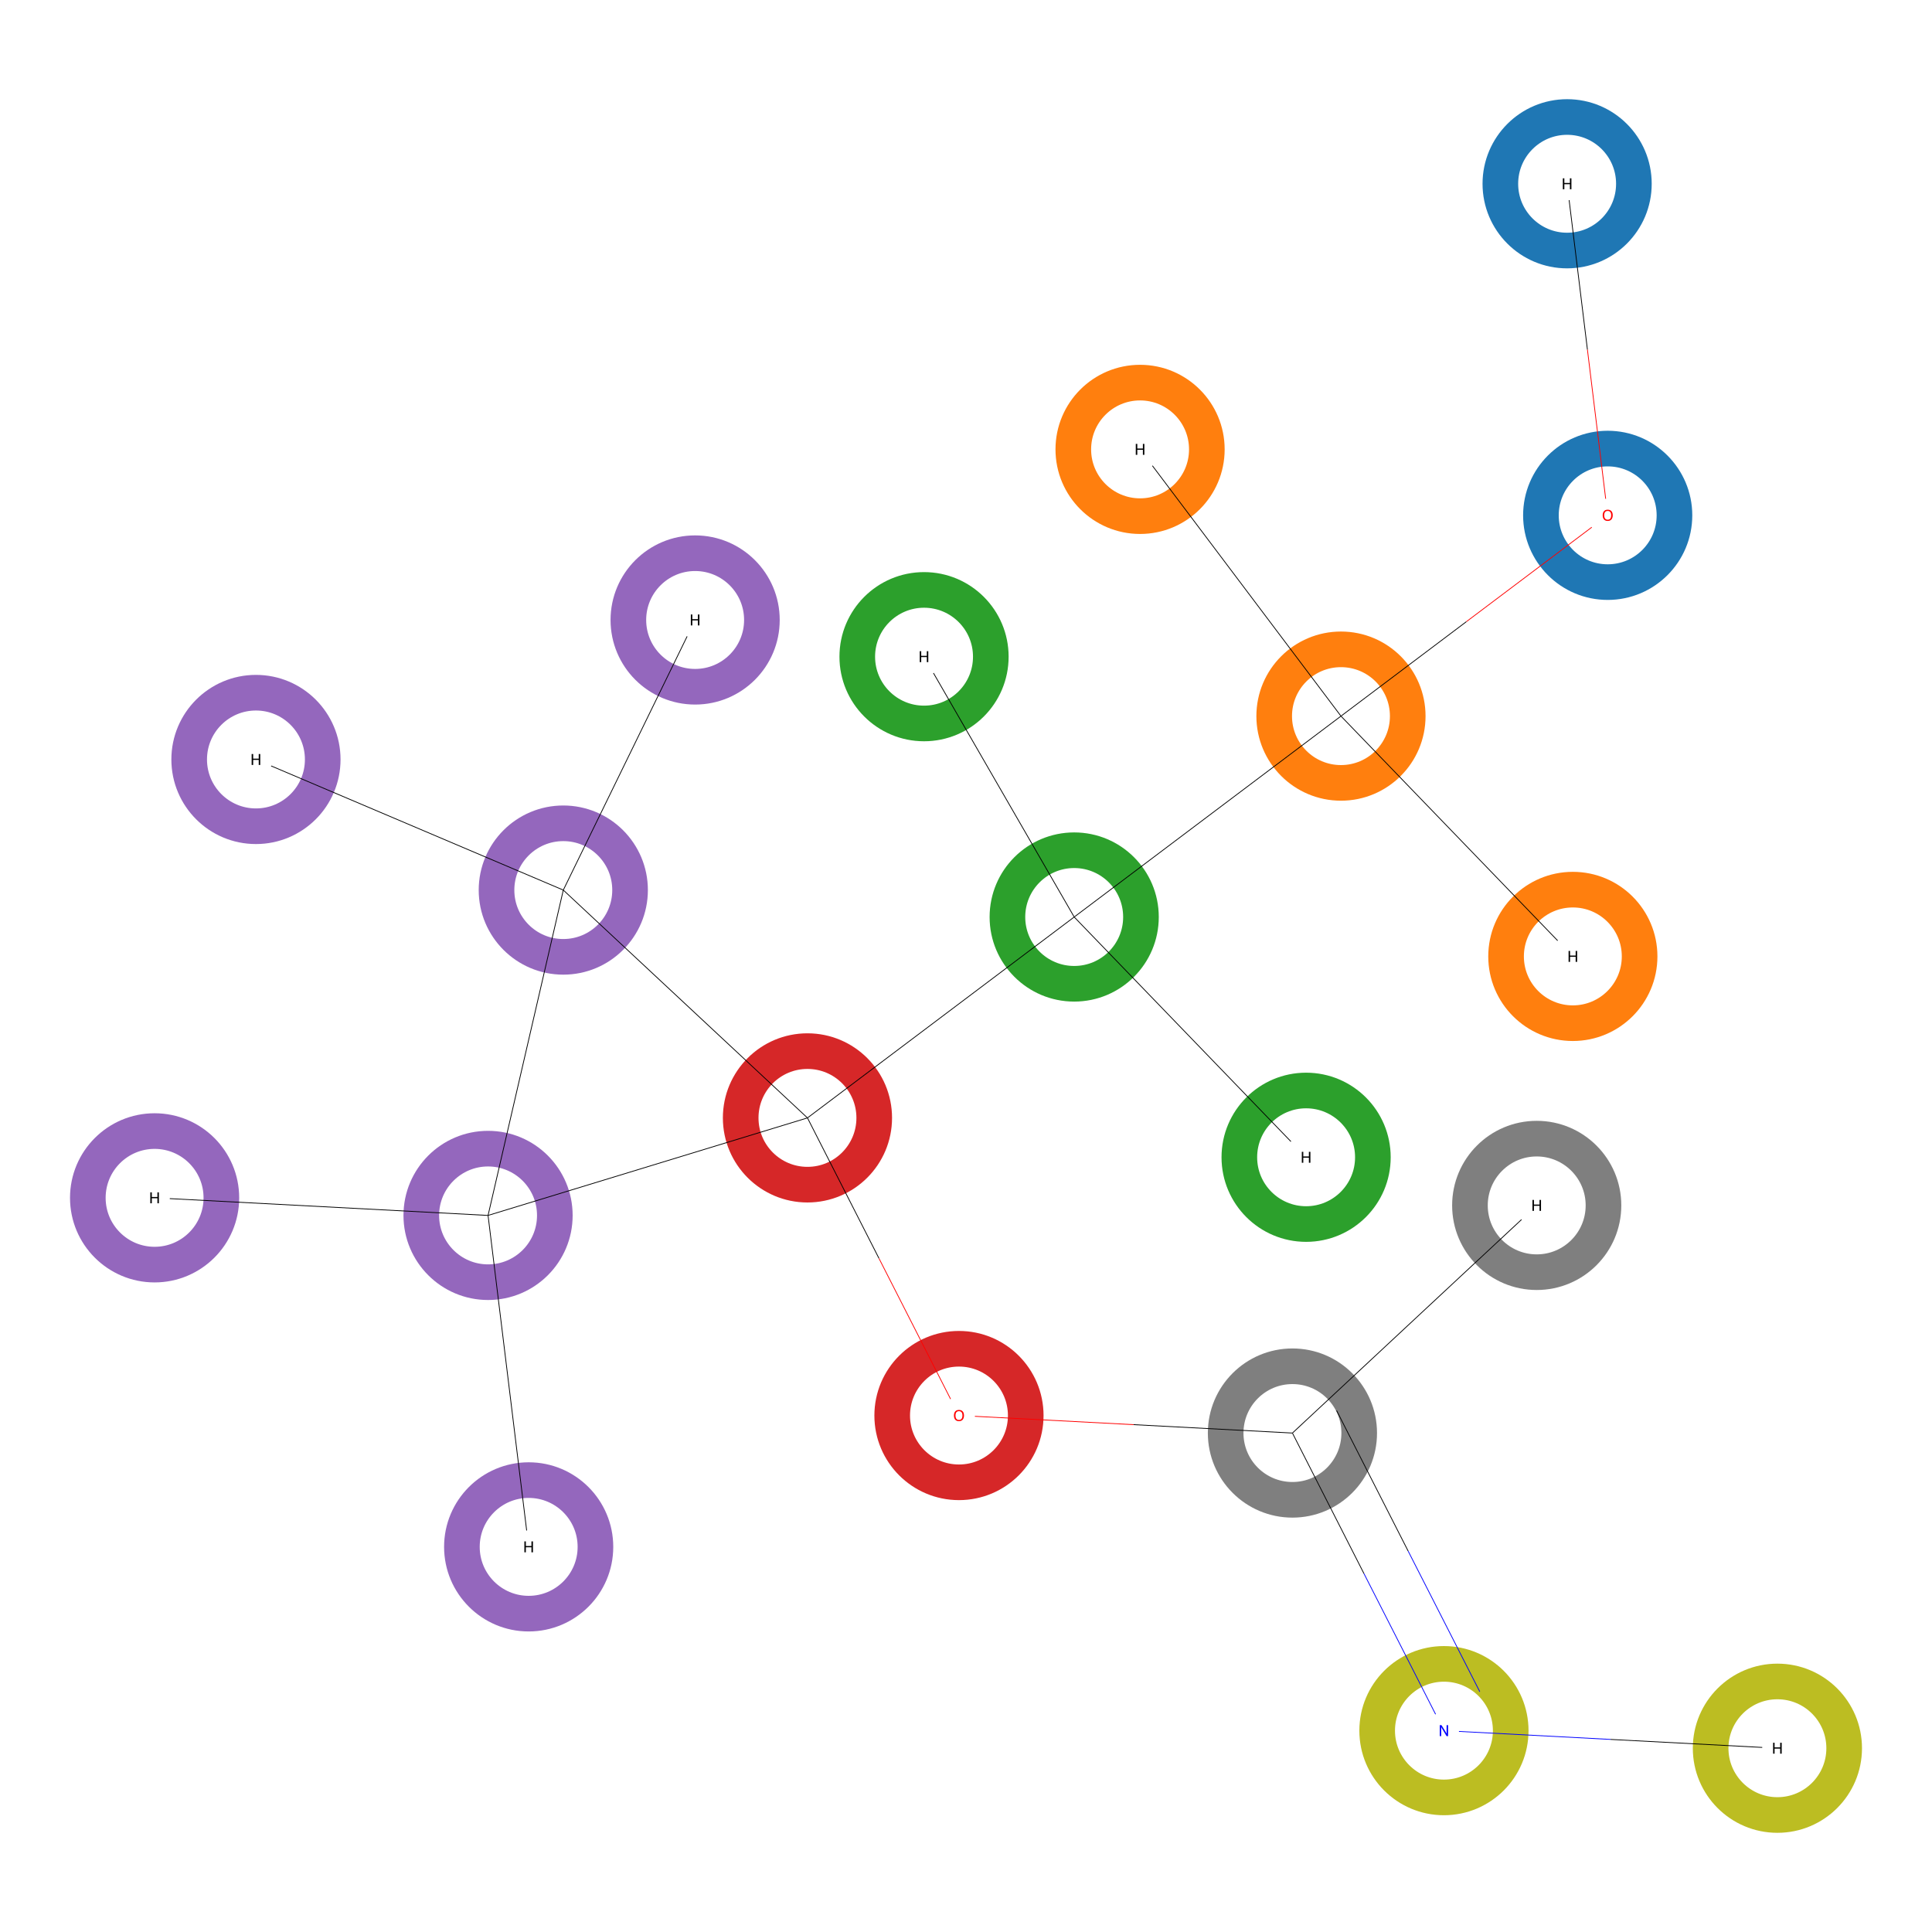 <?xml version='1.0' encoding='iso-8859-1'?>
<svg version='1.1' baseProfile='full'
              xmlns='http://www.w3.org/2000/svg'
                      xmlns:rdkit='http://www.rdkit.org/xml'
                      xmlns:xlink='http://www.w3.org/1999/xlink'
                  xml:space='preserve'
width='5000px' height='5000px' viewBox='0 0 5000 5000'>
<!-- END OF HEADER -->
<rect style='opacity:1.0;fill:#FFFFFF;stroke:none' width='5000.0' height='5000.0' x='0.0' y='0.0'> </rect>
<ellipse cx='4160.7' cy='1333.7' rx='172.8' ry='172.8' class='atom-0'  style='fill:none;stroke:#1F77B4;stroke-width:92.2px;stroke-linecap:butt;stroke-linejoin:miter;stroke-opacity:1' />
<ellipse cx='3470.4' cy='1853.3' rx='172.8' ry='172.8' class='atom-1'  style='fill:none;stroke:#FF7F0E;stroke-width:92.2px;stroke-linecap:butt;stroke-linejoin:miter;stroke-opacity:1' />
<ellipse cx='2780.0' cy='2373.2' rx='172.8' ry='172.8' class='atom-2'  style='fill:none;stroke:#2CA02C;stroke-width:92.2px;stroke-linecap:butt;stroke-linejoin:miter;stroke-opacity:1' />
<ellipse cx='2089.7' cy='2893.1' rx='172.8' ry='172.8' class='atom-3'  style='fill:none;stroke:#D62728;stroke-width:92.2px;stroke-linecap:butt;stroke-linejoin:miter;stroke-opacity:1' />
<ellipse cx='1457.8' cy='2303.5' rx='172.8' ry='172.8' class='atom-4'  style='fill:none;stroke:#9467BD;stroke-width:92.2px;stroke-linecap:butt;stroke-linejoin:miter;stroke-opacity:1' />
<ellipse cx='1263.1' cy='3145.5' rx='172.8' ry='172.8' class='atom-5'  style='fill:none;stroke:#9467BD;stroke-width:92.2px;stroke-linecap:butt;stroke-linejoin:miter;stroke-opacity:1' />
<ellipse cx='2481.8' cy='3663.4' rx='172.8' ry='172.8' class='atom-6'  style='fill:none;stroke:#D62728;stroke-width:92.2px;stroke-linecap:butt;stroke-linejoin:miter;stroke-opacity:1' />
<ellipse cx='3344.8' cy='3708.7' rx='172.8' ry='172.8' class='atom-7'  style='fill:none;stroke:#7F7F7F;stroke-width:92.2px;stroke-linecap:butt;stroke-linejoin:miter;stroke-opacity:1' />
<ellipse cx='3736.9' cy='4478.9' rx='172.8' ry='172.8' class='atom-8'  style='fill:none;stroke:#BCBD22;stroke-width:92.2px;stroke-linecap:butt;stroke-linejoin:miter;stroke-opacity:1' />
<ellipse cx='4055.7' cy='475.6' rx='172.8' ry='172.8' class='atom-9'  style='fill:none;stroke:#1F77B4;stroke-width:92.2px;stroke-linecap:butt;stroke-linejoin:miter;stroke-opacity:1' />
<ellipse cx='2950.5' cy='1163.0' rx='172.8' ry='172.8' class='atom-10'  style='fill:none;stroke:#FF7F0E;stroke-width:92.2px;stroke-linecap:butt;stroke-linejoin:miter;stroke-opacity:1' />
<ellipse cx='4070.5' cy='2475.2' rx='172.8' ry='172.8' class='atom-11'  style='fill:none;stroke:#FF7F0E;stroke-width:92.2px;stroke-linecap:butt;stroke-linejoin:miter;stroke-opacity:1' />
<ellipse cx='3380.2' cy='2995.0' rx='172.8' ry='172.8' class='atom-12'  style='fill:none;stroke:#2CA02C;stroke-width:92.2px;stroke-linecap:butt;stroke-linejoin:miter;stroke-opacity:1' />
<ellipse cx='2391.4' cy='1699.5' rx='172.8' ry='172.8' class='atom-13'  style='fill:none;stroke:#2CA02C;stroke-width:92.2px;stroke-linecap:butt;stroke-linejoin:miter;stroke-opacity:1' />
<ellipse cx='662.4' cy='1965.5' rx='172.8' ry='172.8' class='atom-14'  style='fill:none;stroke:#9467BD;stroke-width:92.2px;stroke-linecap:butt;stroke-linejoin:miter;stroke-opacity:1' />
<ellipse cx='1799.0' cy='1604.5' rx='172.8' ry='172.8' class='atom-15'  style='fill:none;stroke:#9467BD;stroke-width:92.2px;stroke-linecap:butt;stroke-linejoin:miter;stroke-opacity:1' />
<ellipse cx='1368.2' cy='4003.3' rx='172.8' ry='172.8' class='atom-16'  style='fill:none;stroke:#9467BD;stroke-width:92.2px;stroke-linecap:butt;stroke-linejoin:miter;stroke-opacity:1' />
<ellipse cx='400.1' cy='3100.0' rx='172.8' ry='172.8' class='atom-17'  style='fill:none;stroke:#9467BD;stroke-width:92.2px;stroke-linecap:butt;stroke-linejoin:miter;stroke-opacity:1' />
<ellipse cx='3977.0' cy='3119.6' rx='172.8' ry='172.8' class='atom-18'  style='fill:none;stroke:#7F7F7F;stroke-width:92.2px;stroke-linecap:butt;stroke-linejoin:miter;stroke-opacity:1' />
<ellipse cx='4599.9' cy='4524.4' rx='172.8' ry='172.8' class='atom-19'  style='fill:none;stroke:#BCBD22;stroke-width:92.2px;stroke-linecap:butt;stroke-linejoin:miter;stroke-opacity:1' />
<path class='bond-0 atom-0 atom-1' d='M 4119.5,1364.5 L 3794.9,1608.9' style='fill:none;fill-rule:evenodd;stroke:#FF0000;stroke-width:2.0px;stroke-linecap:butt;stroke-linejoin:miter;stroke-opacity:1' />
<path class='bond-0 atom-0 atom-1' d='M 3794.9,1608.9 L 3470.4,1853.3' style='fill:none;fill-rule:evenodd;stroke:#000000;stroke-width:2.0px;stroke-linecap:butt;stroke-linejoin:miter;stroke-opacity:1' />
<path class='bond-1 atom-0 atom-9' d='M 4155.5,1290.9 L 4108.2,904.5' style='fill:none;fill-rule:evenodd;stroke:#FF0000;stroke-width:2.0px;stroke-linecap:butt;stroke-linejoin:miter;stroke-opacity:1' />
<path class='bond-1 atom-0 atom-9' d='M 4108.2,904.5 L 4060.9,518.0' style='fill:none;fill-rule:evenodd;stroke:#000000;stroke-width:2.0px;stroke-linecap:butt;stroke-linejoin:miter;stroke-opacity:1' />
<path class='bond-2 atom-1 atom-2' d='M 3470.4,1853.3 L 2780.0,2373.2' style='fill:none;fill-rule:evenodd;stroke:#000000;stroke-width:2.0px;stroke-linecap:butt;stroke-linejoin:miter;stroke-opacity:1' />
<path class='bond-3 atom-1 atom-10' d='M 3470.4,1853.3 L 2982.4,1205.3' style='fill:none;fill-rule:evenodd;stroke:#000000;stroke-width:2.0px;stroke-linecap:butt;stroke-linejoin:miter;stroke-opacity:1' />
<path class='bond-4 atom-1 atom-11' d='M 3470.4,1853.3 L 4031.2,2434.4' style='fill:none;fill-rule:evenodd;stroke:#000000;stroke-width:2.0px;stroke-linecap:butt;stroke-linejoin:miter;stroke-opacity:1' />
<path class='bond-5 atom-2 atom-3' d='M 2780.0,2373.2 L 2089.7,2893.1' style='fill:none;fill-rule:evenodd;stroke:#000000;stroke-width:2.0px;stroke-linecap:butt;stroke-linejoin:miter;stroke-opacity:1' />
<path class='bond-6 atom-2 atom-12' d='M 2780.0,2373.2 L 3340.9,2954.3' style='fill:none;fill-rule:evenodd;stroke:#000000;stroke-width:2.0px;stroke-linecap:butt;stroke-linejoin:miter;stroke-opacity:1' />
<path class='bond-7 atom-2 atom-13' d='M 2780.0,2373.2 L 2415.8,1741.9' style='fill:none;fill-rule:evenodd;stroke:#000000;stroke-width:2.0px;stroke-linecap:butt;stroke-linejoin:miter;stroke-opacity:1' />
<path class='bond-8 atom-3 atom-4' d='M 2089.7,2893.1 L 1457.8,2303.5' style='fill:none;fill-rule:evenodd;stroke:#000000;stroke-width:2.0px;stroke-linecap:butt;stroke-linejoin:miter;stroke-opacity:1' />
<path class='bond-9 atom-3 atom-5' d='M 2089.7,2893.1 L 1263.1,3145.5' style='fill:none;fill-rule:evenodd;stroke:#000000;stroke-width:2.0px;stroke-linecap:butt;stroke-linejoin:miter;stroke-opacity:1' />
<path class='bond-10 atom-3 atom-6' d='M 2089.7,2893.1 L 2274.9,3256.9' style='fill:none;fill-rule:evenodd;stroke:#000000;stroke-width:2.0px;stroke-linecap:butt;stroke-linejoin:miter;stroke-opacity:1' />
<path class='bond-10 atom-3 atom-6' d='M 2274.9,3256.9 L 2460.1,3620.7' style='fill:none;fill-rule:evenodd;stroke:#FF0000;stroke-width:2.0px;stroke-linecap:butt;stroke-linejoin:miter;stroke-opacity:1' />
<path class='bond-11 atom-4 atom-5' d='M 1457.8,2303.5 L 1263.1,3145.5' style='fill:none;fill-rule:evenodd;stroke:#000000;stroke-width:2.0px;stroke-linecap:butt;stroke-linejoin:miter;stroke-opacity:1' />
<path class='bond-12 atom-4 atom-14' d='M 1457.8,2303.5 L 701.7,1982.2' style='fill:none;fill-rule:evenodd;stroke:#000000;stroke-width:2.0px;stroke-linecap:butt;stroke-linejoin:miter;stroke-opacity:1' />
<path class='bond-13 atom-4 atom-15' d='M 1457.8,2303.5 L 1778.3,1646.9' style='fill:none;fill-rule:evenodd;stroke:#000000;stroke-width:2.0px;stroke-linecap:butt;stroke-linejoin:miter;stroke-opacity:1' />
<path class='bond-14 atom-5 atom-16' d='M 1263.1,3145.5 L 1363.0,3960.9' style='fill:none;fill-rule:evenodd;stroke:#000000;stroke-width:2.0px;stroke-linecap:butt;stroke-linejoin:miter;stroke-opacity:1' />
<path class='bond-15 atom-5 atom-17' d='M 1263.1,3145.5 L 439.4,3102.0' style='fill:none;fill-rule:evenodd;stroke:#000000;stroke-width:2.0px;stroke-linecap:butt;stroke-linejoin:miter;stroke-opacity:1' />
<path class='bond-16 atom-6 atom-7' d='M 2523.0,3665.4 L 2933.9,3687.0' style='fill:none;fill-rule:evenodd;stroke:#FF0000;stroke-width:2.0px;stroke-linecap:butt;stroke-linejoin:miter;stroke-opacity:1' />
<path class='bond-16 atom-6 atom-7' d='M 2933.9,3687.0 L 3344.8,3708.7' style='fill:none;fill-rule:evenodd;stroke:#000000;stroke-width:2.0px;stroke-linecap:butt;stroke-linejoin:miter;stroke-opacity:1' />
<path class='bond-17 atom-7 atom-8' d='M 3344.8,3708.7 L 3530.0,4072.6' style='fill:none;fill-rule:evenodd;stroke:#000000;stroke-width:2.0px;stroke-linecap:butt;stroke-linejoin:miter;stroke-opacity:1' />
<path class='bond-17 atom-7 atom-8' d='M 3530.0,4072.6 L 3715.3,4436.5' style='fill:none;fill-rule:evenodd;stroke:#0000FF;stroke-width:2.0px;stroke-linecap:butt;stroke-linejoin:miter;stroke-opacity:1' />
<path class='bond-17 atom-7 atom-8' d='M 3459.1,3650.5 L 3644.4,4014.4' style='fill:none;fill-rule:evenodd;stroke:#000000;stroke-width:2.0px;stroke-linecap:butt;stroke-linejoin:miter;stroke-opacity:1' />
<path class='bond-17 atom-7 atom-8' d='M 3644.4,4014.4 L 3829.7,4378.2' style='fill:none;fill-rule:evenodd;stroke:#0000FF;stroke-width:2.0px;stroke-linecap:butt;stroke-linejoin:miter;stroke-opacity:1' />
<path class='bond-18 atom-7 atom-18' d='M 3344.8,3708.7 L 3937.7,3156.2' style='fill:none;fill-rule:evenodd;stroke:#000000;stroke-width:2.0px;stroke-linecap:butt;stroke-linejoin:miter;stroke-opacity:1' />
<path class='bond-19 atom-8 atom-19' d='M 3775.8,4480.9 L 4168.2,4501.6' style='fill:none;fill-rule:evenodd;stroke:#0000FF;stroke-width:2.0px;stroke-linecap:butt;stroke-linejoin:miter;stroke-opacity:1' />
<path class='bond-19 atom-8 atom-19' d='M 4168.2,4501.6 L 4560.6,4522.3' style='fill:none;fill-rule:evenodd;stroke:#000000;stroke-width:2.0px;stroke-linecap:butt;stroke-linejoin:miter;stroke-opacity:1' />
<path class='atom-0' d='M 4147.7 1333.5
Q 4147.7 1326.7, 4151.1 1322.9
Q 4154.5 1319.1, 4160.7 1319.1
Q 4167.0 1319.1, 4170.4 1322.9
Q 4173.7 1326.7, 4173.7 1333.5
Q 4173.7 1340.4, 4170.3 1344.3
Q 4166.9 1348.2, 4160.7 1348.2
Q 4154.5 1348.2, 4151.1 1344.3
Q 4147.7 1340.4, 4147.7 1333.5
M 4160.7 1345.0
Q 4165.1 1345.0, 4167.4 1342.1
Q 4169.7 1339.2, 4169.7 1333.5
Q 4169.7 1328.0, 4167.4 1325.2
Q 4165.1 1322.3, 4160.7 1322.3
Q 4156.4 1322.3, 4154.1 1325.1
Q 4151.7 1327.9, 4151.7 1333.5
Q 4151.7 1339.2, 4154.1 1342.1
Q 4156.4 1345.0, 4160.7 1345.0
' fill='#FF0000'/>
<path class='atom-6' d='M 2468.8 3663.3
Q 2468.8 3656.5, 2472.1 3652.7
Q 2475.5 3648.9, 2481.8 3648.9
Q 2488.0 3648.9, 2491.4 3652.7
Q 2494.8 3656.5, 2494.8 3663.3
Q 2494.8 3670.2, 2491.4 3674.1
Q 2488.0 3678.0, 2481.8 3678.0
Q 2475.5 3678.0, 2472.1 3674.1
Q 2468.8 3670.2, 2468.8 3663.3
M 2481.8 3674.8
Q 2486.1 3674.8, 2488.4 3671.9
Q 2490.8 3669.0, 2490.8 3663.3
Q 2490.8 3657.7, 2488.4 3654.9
Q 2486.1 3652.1, 2481.8 3652.1
Q 2477.4 3652.1, 2475.1 3654.9
Q 2472.8 3657.7, 2472.8 3663.3
Q 2472.8 3669.0, 2475.1 3671.9
Q 2477.4 3674.8, 2481.8 3674.8
' fill='#FF0000'/>
<path class='atom-8' d='M 3730.6 4464.7
L 3739.9 4479.7
Q 3740.8 4481.2, 3742.3 4483.9
Q 3743.8 4486.5, 3743.8 4486.7
L 3743.8 4464.7
L 3747.6 4464.7
L 3747.6 4493.0
L 3743.7 4493.0
L 3733.8 4476.6
Q 3732.6 4474.7, 3731.4 4472.5
Q 3730.2 4470.3, 3729.8 4469.6
L 3729.8 4493.0
L 3726.1 4493.0
L 3726.1 4464.7
L 3730.6 4464.7
' fill='#0000FF'/>
<path class='atom-9' d='M 4044.6 461.5
L 4048.5 461.5
L 4048.5 473.5
L 4062.9 473.5
L 4062.9 461.5
L 4066.8 461.5
L 4066.8 489.8
L 4062.9 489.8
L 4062.9 476.7
L 4048.5 476.7
L 4048.5 489.8
L 4044.6 489.8
L 4044.6 461.5
' fill='#000000'/>
<path class='atom-10' d='M 2939.4 1148.8
L 2943.3 1148.8
L 2943.3 1160.8
L 2957.8 1160.8
L 2957.8 1148.8
L 2961.6 1148.8
L 2961.6 1177.1
L 2957.8 1177.1
L 2957.8 1164.0
L 2943.3 1164.0
L 2943.3 1177.1
L 2939.4 1177.1
L 2939.4 1148.8
' fill='#000000'/>
<path class='atom-11' d='M 4059.5 2461.0
L 4063.3 2461.0
L 4063.3 2473.0
L 4077.8 2473.0
L 4077.8 2461.0
L 4081.6 2461.0
L 4081.6 2489.3
L 4077.8 2489.3
L 4077.8 2476.2
L 4063.3 2476.2
L 4063.3 2489.3
L 4059.5 2489.3
L 4059.5 2461.0
' fill='#000000'/>
<path class='atom-12' d='M 3369.1 2980.9
L 3372.9 2980.9
L 3372.9 2992.9
L 3387.4 2992.9
L 3387.4 2980.9
L 3391.3 2980.9
L 3391.3 3009.2
L 3387.4 3009.2
L 3387.4 2996.1
L 3372.9 2996.1
L 3372.9 3009.2
L 3369.1 3009.2
L 3369.1 2980.9
' fill='#000000'/>
<path class='atom-13' d='M 2380.3 1685.3
L 2384.1 1685.3
L 2384.1 1697.3
L 2398.6 1697.3
L 2398.6 1685.3
L 2402.4 1685.3
L 2402.4 1713.6
L 2398.6 1713.6
L 2398.6 1700.5
L 2384.1 1700.5
L 2384.1 1713.6
L 2380.3 1713.6
L 2380.3 1685.3
' fill='#000000'/>
<path class='atom-14' d='M 651.3 1951.4
L 655.2 1951.4
L 655.2 1963.4
L 669.6 1963.4
L 669.6 1951.4
L 673.5 1951.4
L 673.5 1979.7
L 669.6 1979.7
L 669.6 1966.6
L 655.2 1966.6
L 655.2 1979.7
L 651.3 1979.7
L 651.3 1951.4
' fill='#000000'/>
<path class='atom-15' d='M 1787.9 1590.3
L 1791.7 1590.3
L 1791.7 1602.4
L 1806.2 1602.4
L 1806.2 1590.3
L 1810.1 1590.3
L 1810.1 1618.6
L 1806.2 1618.6
L 1806.2 1605.6
L 1791.7 1605.6
L 1791.7 1618.6
L 1787.9 1618.6
L 1787.9 1590.3
' fill='#000000'/>
<path class='atom-16' d='M 1357.1 3989.1
L 1360.9 3989.1
L 1360.9 4001.1
L 1375.4 4001.1
L 1375.4 3989.1
L 1379.3 3989.1
L 1379.3 4017.4
L 1375.4 4017.4
L 1375.4 4004.3
L 1360.9 4004.3
L 1360.9 4017.4
L 1357.1 4017.4
L 1357.1 3989.1
' fill='#000000'/>
<path class='atom-17' d='M 389.0 3085.8
L 392.9 3085.8
L 392.9 3097.8
L 407.4 3097.8
L 407.4 3085.8
L 411.2 3085.8
L 411.2 3114.1
L 407.4 3114.1
L 407.4 3101.0
L 392.9 3101.0
L 392.9 3114.1
L 389.0 3114.1
L 389.0 3085.8
' fill='#000000'/>
<path class='atom-18' d='M 3966.0 3105.4
L 3969.8 3105.4
L 3969.8 3117.4
L 3984.3 3117.4
L 3984.3 3105.4
L 3988.1 3105.4
L 3988.1 3133.7
L 3984.3 3133.7
L 3984.3 3120.6
L 3969.8 3120.6
L 3969.8 3133.7
L 3966.0 3133.7
L 3966.0 3105.4
' fill='#000000'/>
<path class='atom-19' d='M 4588.8 4510.2
L 4592.6 4510.2
L 4592.6 4522.2
L 4607.1 4522.2
L 4607.1 4510.2
L 4611.0 4510.2
L 4611.0 4538.5
L 4607.1 4538.5
L 4607.1 4525.4
L 4592.6 4525.4
L 4592.6 4538.5
L 4588.8 4538.5
L 4588.8 4510.2
' fill='#000000'/>
</svg>

